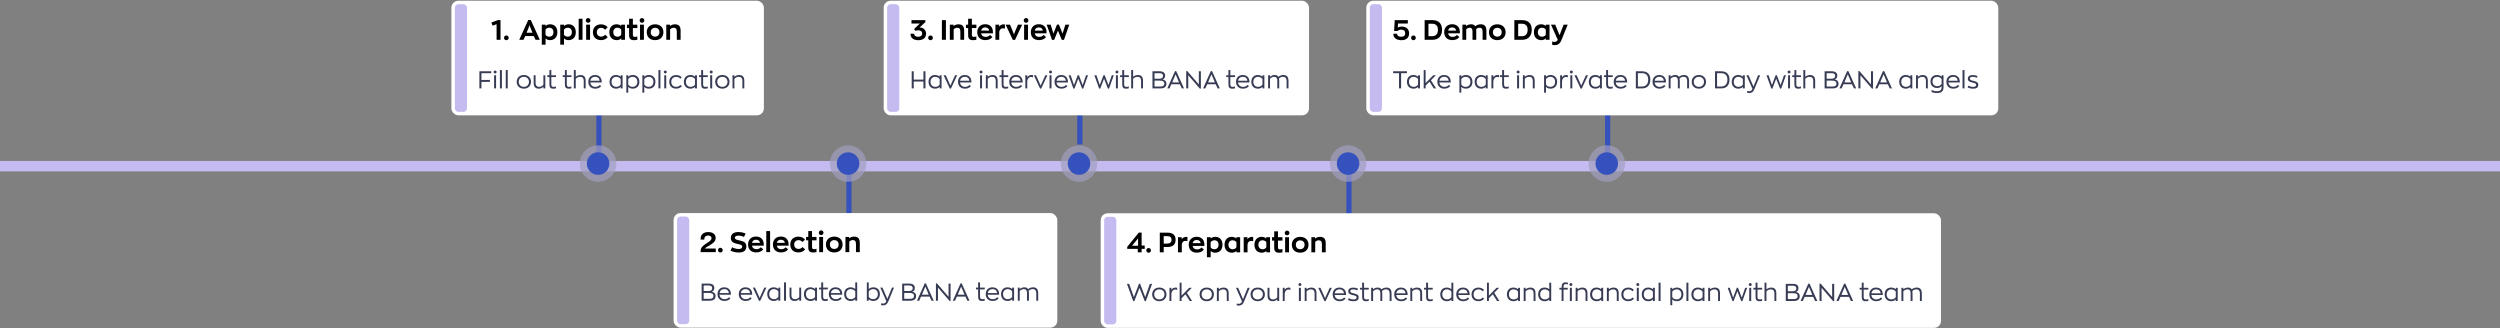 <svg width="1440" height="189" viewBox="0 0 1440 189" fill="none" xmlns="http://www.w3.org/2000/svg">
<rect x="0" y="0" width="1440" height="189" fill="#808080" stroke="none"/>
<path d="M0 95.718H1440" stroke="#C5BBF0" stroke-width="6"/>
<path d="M345 94.718V57.218" stroke="#3551BD" stroke-width="3"/>
<rect x="260" y="0.429" width="180" height="66" rx="4" fill="white"/>
<rect x="262" y="2.429" width="7" height="62" rx="2" fill="#C5BBF0"/>
<path d="M286.037 22.929H288.293V11.569H286.837L283.045 12.977L283.701 14.769L286.037 13.953V22.929ZM291.667 23.153C292.403 23.153 293.011 22.545 293.011 21.793C293.011 21.041 292.403 20.433 291.667 20.433C290.915 20.433 290.307 21.041 290.307 21.793C290.307 22.545 290.915 23.153 291.667 23.153ZM308.472 22.929H310.936L305.736 11.537H304.264L299.08 22.929H301.544L302.52 20.769H307.48L308.472 22.929ZM305 14.529L305.88 16.849L306.728 18.865H303.288L304.136 16.849L305 14.529ZM312.072 25.745H314.248V22.081C314.936 22.913 315.992 23.121 316.84 23.121C319.4 23.121 321.048 21.345 321.048 18.545C321.048 15.745 319.384 13.985 316.936 13.985C316.04 13.985 314.968 14.241 314.248 14.945V14.193H312.072V25.745ZM316.36 21.137C315.528 21.137 314.68 20.801 314.216 19.985V17.089C314.664 16.369 315.56 15.969 316.408 15.969C317.8 15.969 318.776 16.897 318.776 18.545C318.776 20.161 317.832 21.137 316.36 21.137ZM322.697 25.745H324.873V22.081C325.561 22.913 326.617 23.121 327.465 23.121C330.025 23.121 331.673 21.345 331.673 18.545C331.673 15.745 330.009 13.985 327.561 13.985C326.665 13.985 325.593 14.241 324.873 14.945V14.193H322.697V25.745ZM326.985 21.137C326.153 21.137 325.305 20.801 324.841 19.985V17.089C325.289 16.369 326.185 15.969 327.033 15.969C328.425 15.969 329.401 16.897 329.401 18.545C329.401 20.161 328.457 21.137 326.985 21.137ZM333.322 22.929H335.53V10.801H333.322V22.929ZM338.77 13.121C339.506 13.121 340.114 12.513 340.114 11.761C340.114 11.009 339.506 10.401 338.77 10.401C338.018 10.401 337.41 11.009 337.41 11.761C337.41 12.513 338.018 13.121 338.77 13.121ZM337.634 22.929H339.874V14.193H337.634V22.929ZM346.218 23.105C347.93 23.105 349.274 22.417 350.058 21.361L348.554 19.985C348.122 20.577 347.322 21.089 346.298 21.089C344.762 21.089 343.77 20.097 343.77 18.529C343.77 17.025 344.778 16.033 346.314 16.033C347.226 16.033 348.042 16.497 348.474 17.137L350.01 15.761C349.242 14.705 347.882 14.017 346.202 14.017C343.289 14.017 341.514 15.889 341.514 18.545C341.514 21.313 343.242 23.105 346.218 23.105ZM355.206 23.121C356.054 23.121 357.142 22.913 357.83 22.081V22.929H359.974V14.193H357.798V14.945C357.078 14.241 356.006 13.985 355.11 13.985C352.662 13.985 350.982 15.745 350.982 18.545C350.982 21.345 352.646 23.121 355.206 23.121ZM355.686 21.137C354.214 21.137 353.254 20.161 353.254 18.545C353.254 16.897 354.246 15.969 355.638 15.969C356.486 15.969 357.382 16.369 357.83 17.089V19.985C357.382 20.801 356.518 21.137 355.686 21.137ZM365.097 23.137C366.009 23.137 366.617 23.041 367.097 22.897V20.961C366.585 21.185 366.025 21.249 365.689 21.249C364.777 21.249 364.537 20.817 364.537 19.857V16.161H367.113V14.193H364.537V10.801H362.361V14.193H361.113V16.161H362.361V20.225C362.361 22.225 363.177 23.137 365.097 23.137ZM369.786 13.121C370.522 13.121 371.13 12.513 371.13 11.761C371.13 11.009 370.522 10.401 369.786 10.401C369.034 10.401 368.426 11.009 368.426 11.761C368.426 12.513 369.034 13.121 369.786 13.121ZM368.65 22.929H370.89V14.193H368.65V22.929ZM377.345 23.121C380.209 23.121 382.129 21.345 382.129 18.545C382.129 15.793 380.209 14.001 377.345 14.001C374.465 14.001 372.529 15.793 372.529 18.545C372.529 21.345 374.465 23.121 377.345 23.121ZM377.345 21.105C375.841 21.105 374.817 20.097 374.817 18.545C374.817 17.025 375.841 16.017 377.345 16.017C378.833 16.017 379.857 17.025 379.857 18.545C379.857 20.097 378.833 21.105 377.345 21.105ZM383.775 22.929H385.983V16.897C386.447 16.417 387.135 15.985 387.999 15.985C389.119 15.985 389.839 16.497 389.839 18.257V22.929H392.031V17.713C392.031 14.977 390.879 14.001 388.703 14.001C387.615 14.001 386.607 14.417 385.903 14.993V14.193H383.775V22.929Z" fill="black"/>
<path d="M276.134 50.929H277.31V47.149H282.21V46.057H277.31V42.151H282.98V41.059H276.134V50.929ZM285.198 42.319C285.66 42.319 286.038 41.941 286.038 41.465C286.038 40.989 285.66 40.625 285.198 40.625C284.722 40.625 284.33 40.989 284.33 41.465C284.33 41.941 284.722 42.319 285.198 42.319ZM284.596 50.929H285.744V43.355H284.596V50.929ZM287.946 50.929H289.094V40.373H287.946V50.929ZM291.309 50.929H292.457V40.373H291.309V50.929ZM301.744 51.069C304.18 51.069 305.86 49.487 305.86 47.121C305.86 44.783 304.18 43.201 301.744 43.201C299.308 43.201 297.614 44.783 297.614 47.121C297.614 49.487 299.308 51.069 301.744 51.069ZM301.744 50.019C300.022 50.019 298.79 48.857 298.79 47.121C298.79 45.413 300.022 44.251 301.744 44.251C303.452 44.251 304.684 45.413 304.684 47.121C304.684 48.857 303.452 50.019 301.744 50.019ZM310.378 51.069C311.428 51.069 312.282 50.691 312.996 49.977V50.929H314.102V43.355H312.996V48.829C312.436 49.473 311.708 50.033 310.602 50.033C309.566 50.033 308.502 49.641 308.502 47.695V43.355H307.396V47.793C307.396 50.369 308.726 51.069 310.378 51.069ZM318.657 51.083C319.203 51.083 319.805 51.013 320.239 50.873V49.809C319.749 49.991 319.203 50.047 318.853 50.047C317.789 50.047 317.565 49.529 317.565 48.409V44.391H320.253V43.355H317.565V40.373H316.459V43.355H315.213V44.391H316.459V48.521C316.459 50.187 316.935 51.083 318.657 51.083ZM327.571 51.083C328.117 51.083 328.719 51.013 329.153 50.873V49.809C328.663 49.991 328.117 50.047 327.767 50.047C326.703 50.047 326.479 49.529 326.479 48.409V44.391H329.167V43.355H326.479V40.373H325.373V43.355H324.127V44.391H325.373V48.521C325.373 50.187 325.849 51.083 327.571 51.083ZM330.533 50.929H331.639V45.371C332.199 44.811 333.025 44.251 334.103 44.251C335.167 44.251 336.231 44.643 336.231 46.589V50.929H337.337V46.491C337.337 43.915 336.021 43.215 334.313 43.215C333.305 43.215 332.381 43.593 331.639 44.223V40.373H330.533V50.929ZM346.59 47.177C346.59 44.839 345.274 43.201 342.698 43.201C340.444 43.201 338.862 44.741 338.862 47.121C338.862 49.529 340.444 51.069 342.852 51.069C344.476 51.069 345.596 50.495 346.296 49.557L345.498 48.899C344.91 49.613 344.028 50.033 342.908 50.033C341.34 50.033 340.192 49.067 340.024 47.485H346.59V47.177ZM342.712 44.237C344.392 44.237 345.26 45.175 345.4 46.519H340.052C340.276 45.091 341.34 44.237 342.712 44.237ZM354.893 51.069C355.747 51.069 356.797 50.845 357.511 50.033V50.929H358.617V43.355H357.511V44.195C356.783 43.453 355.677 43.201 354.823 43.201C352.611 43.201 351.099 44.685 351.099 47.107C351.099 49.557 352.597 51.069 354.893 51.069ZM354.991 50.019C353.367 50.019 352.261 48.927 352.261 47.107C352.261 45.329 353.381 44.251 354.949 44.251C355.873 44.251 356.923 44.699 357.511 45.525V48.717C356.951 49.641 355.901 50.019 354.991 50.019ZM360.762 53.379H361.868V50.033C362.582 50.845 363.632 51.069 364.486 51.069C366.782 51.069 368.28 49.557 368.28 47.107C368.28 44.685 366.768 43.201 364.556 43.201C363.702 43.201 362.596 43.453 361.868 44.195V43.355H360.762V53.379ZM364.388 50.019C363.478 50.019 362.428 49.641 361.868 48.717V45.525C362.456 44.699 363.506 44.251 364.43 44.251C365.998 44.251 367.118 45.329 367.118 47.107C367.118 48.927 366.012 50.019 364.388 50.019ZM370.004 53.379H371.11V50.033C371.824 50.845 372.874 51.069 373.728 51.069C376.024 51.069 377.522 49.557 377.522 47.107C377.522 44.685 376.01 43.201 373.798 43.201C372.944 43.201 371.838 43.453 371.11 44.195V43.355H370.004V53.379ZM373.63 50.019C372.72 50.019 371.67 49.641 371.11 48.717V45.525C371.698 44.699 372.748 44.251 373.672 44.251C375.24 44.251 376.36 45.329 376.36 47.107C376.36 48.927 375.254 50.019 373.63 50.019ZM379.26 50.929H380.408V40.373H379.26V50.929ZM383.212 42.319C383.674 42.319 384.052 41.941 384.052 41.465C384.052 40.989 383.674 40.625 383.212 40.625C382.736 40.625 382.344 40.989 382.344 41.465C382.344 41.941 382.736 42.319 383.212 42.319ZM382.61 50.929H383.758V43.355H382.61V50.929ZM389.488 51.055C390.86 51.055 392.05 50.523 392.736 49.655L391.938 48.899C391.448 49.529 390.566 50.005 389.488 50.005C387.766 50.005 386.66 48.885 386.66 47.121C386.66 45.385 387.78 44.265 389.558 44.265C390.51 44.265 391.406 44.727 391.896 45.357L392.68 44.587C392.008 43.747 390.832 43.215 389.558 43.215C387.094 43.215 385.484 44.755 385.484 47.121C385.484 49.515 386.982 51.055 389.488 51.055ZM397.713 51.069C398.567 51.069 399.617 50.845 400.331 50.033V50.929H401.437V43.355H400.331V44.195C399.603 43.453 398.497 43.201 397.643 43.201C395.431 43.201 393.919 44.685 393.919 47.107C393.919 49.557 395.417 51.069 397.713 51.069ZM397.811 50.019C396.187 50.019 395.081 48.927 395.081 47.107C395.081 45.329 396.201 44.251 397.769 44.251C398.693 44.251 399.743 44.699 400.331 45.525V48.717C399.771 49.641 398.721 50.019 397.811 50.019ZM406.088 51.083C406.634 51.083 407.236 51.013 407.67 50.873V49.809C407.18 49.991 406.634 50.047 406.284 50.047C405.22 50.047 404.996 49.529 404.996 48.409V44.391H407.684V43.355H404.996V40.373H403.89V43.355H402.644V44.391H403.89V48.521C403.89 50.187 404.366 51.083 406.088 51.083ZM409.68 42.319C410.142 42.319 410.52 41.941 410.52 41.465C410.52 40.989 410.142 40.625 409.68 40.625C409.204 40.625 408.812 40.989 408.812 41.465C408.812 41.941 409.204 42.319 409.68 42.319ZM409.078 50.929H410.226V43.355H409.078V50.929ZM416.082 51.069C418.518 51.069 420.198 49.487 420.198 47.121C420.198 44.783 418.518 43.201 416.082 43.201C413.646 43.201 411.952 44.783 411.952 47.121C411.952 49.487 413.646 51.069 416.082 51.069ZM416.082 50.019C414.36 50.019 413.128 48.857 413.128 47.121C413.128 45.413 414.36 44.251 416.082 44.251C417.79 44.251 419.022 45.413 419.022 47.121C419.022 48.857 417.79 50.019 416.082 50.019ZM421.916 50.929H423.022V45.371C423.582 44.811 424.408 44.251 425.486 44.251C426.55 44.251 427.614 44.643 427.614 46.589V50.929H428.72V46.491C428.72 43.915 427.404 43.215 425.696 43.215C424.688 43.215 423.764 43.593 423.022 44.223V43.355H421.916V50.929Z" fill="#373B53"/>
<circle cx="344.5" cy="94.218" r="10.5" fill="#A29FBF" fill-opacity="0.7"/>
<circle cx="344.5" cy="94.218" r="6.5" fill="#3551BD"/>
<path d="M926 95.218V57.718" stroke="#3551BD" stroke-width="3"/>
<circle cx="925.5" cy="94.218" r="10.5" fill="#A29FBF" fill-opacity="0.7"/>
<circle cx="925.5" cy="94.218" r="6.5" fill="#3551BD"/>
<path d="M777 133.218V95.718" stroke="#3551BD" stroke-width="3"/>
<circle cx="776.5" cy="94.218" r="10.5" fill="#A29FBF" fill-opacity="0.7"/>
<circle cx="776.5" cy="94.218" r="6.5" fill="#3551BD"/>
<path d="M489 128.218V90.718" stroke="#3551BD" stroke-width="3"/>
<circle cx="488.5" cy="94.218" r="10.5" fill="#A29FBF" fill-opacity="0.7"/>
<circle cx="488.5" cy="94.218" r="6.5" fill="#3551BD"/>
<rect x="388" y="122.718" width="221" height="66" rx="4" fill="white"/>
<rect x="390" y="124.718" width="7" height="62" rx="2" fill="#C5BBF0"/>
<path d="M405.992 143.154C406.44 142.594 407.272 142.162 408.6 141.378C410.856 140.034 412.216 139.106 412.216 136.946C412.216 134.77 410.328 133.666 407.944 133.666C405.192 133.666 403.544 135.138 403.544 137.554V138.002H405.672V137.682C405.672 136.45 406.52 135.666 407.912 135.666C408.984 135.666 409.832 136.178 409.832 137.138C409.832 138.322 408.808 138.994 406.968 140.146C404.664 141.618 403.64 142.626 403.56 144.514V145.218H412.28V143.154H405.992ZM414.938 145.442C415.674 145.442 416.282 144.834 416.282 144.082C416.282 143.33 415.674 142.722 414.938 142.722C414.186 142.722 413.578 143.33 413.578 144.082C413.578 144.834 414.186 145.442 414.938 145.442ZM425.641 145.442C428.441 145.442 429.897 144.226 429.897 141.89C429.897 139.666 428.281 138.978 426.057 138.514C424.313 138.13 423.289 137.858 423.289 136.962C423.289 136.258 423.945 135.714 425.225 135.714C426.457 135.714 427.609 136.034 428.537 136.45L429.481 134.546C428.361 134.002 426.937 133.666 425.209 133.666C422.377 133.666 420.953 135.042 420.953 137.106C420.953 139.346 422.649 140.082 425.129 140.578C426.713 140.882 427.529 141.186 427.529 142.066C427.529 142.962 426.793 143.426 425.529 143.426C424.185 143.426 422.921 143.042 421.657 142.434L420.793 144.386C422.361 145.106 423.641 145.442 425.641 145.442ZM439.929 140.85C439.929 138.162 438.441 136.242 435.433 136.242C432.761 136.242 430.889 138.05 430.889 140.818C430.889 143.602 432.617 145.394 435.545 145.394C437.545 145.394 438.825 144.706 439.625 143.602L438.233 142.418C437.641 143.154 436.729 143.538 435.705 143.538C434.265 143.538 433.369 142.802 433.129 141.506H439.913C439.929 141.33 439.929 140.994 439.929 140.85ZM435.433 138.082C436.953 138.082 437.641 138.946 437.769 139.906H433.145C433.417 138.642 434.312 138.082 435.433 138.082ZM441.368 145.218H443.577V133.09H441.368V145.218ZM454.241 140.85C454.241 138.162 452.753 136.242 449.745 136.242C447.073 136.242 445.201 138.05 445.201 140.818C445.201 143.602 446.929 145.394 449.857 145.394C451.857 145.394 453.137 144.706 453.937 143.602L452.545 142.418C451.953 143.154 451.041 143.538 450.017 143.538C448.577 143.538 447.681 142.802 447.441 141.506H454.225C454.241 141.33 454.241 140.994 454.241 140.85ZM449.745 138.082C451.265 138.082 451.953 138.946 452.081 139.906H447.457C447.729 138.642 448.625 138.082 449.745 138.082ZM459.905 145.394C461.617 145.394 462.961 144.706 463.745 143.65L462.241 142.274C461.809 142.866 461.009 143.378 459.985 143.378C458.449 143.378 457.457 142.386 457.457 140.818C457.457 139.314 458.465 138.322 460.001 138.322C460.913 138.322 461.729 138.786 462.161 139.426L463.697 138.05C462.929 136.994 461.569 136.306 459.889 136.306C456.977 136.306 455.201 138.178 455.201 140.834C455.201 143.602 456.929 145.394 459.905 145.394ZM468.3 145.426C469.212 145.426 469.82 145.33 470.3 145.186V143.25C469.788 143.474 469.228 143.538 468.892 143.538C467.98 143.538 467.74 143.106 467.74 142.146V138.45H470.316V136.482H467.74V133.09H465.564V136.482H464.316V138.45H465.564V142.514C465.564 144.514 466.38 145.426 468.3 145.426ZM472.989 135.41C473.725 135.41 474.333 134.802 474.333 134.05C474.333 133.298 473.725 132.69 472.989 132.69C472.237 132.69 471.629 133.298 471.629 134.05C471.629 134.802 472.237 135.41 472.989 135.41ZM471.853 145.218H474.093V136.482H471.853V145.218ZM480.548 145.41C483.412 145.41 485.332 143.634 485.332 140.834C485.332 138.082 483.412 136.29 480.548 136.29C477.668 136.29 475.732 138.082 475.732 140.834C475.732 143.634 477.668 145.41 480.548 145.41ZM480.548 143.394C479.044 143.394 478.02 142.386 478.02 140.834C478.02 139.314 479.044 138.306 480.548 138.306C482.036 138.306 483.06 139.314 483.06 140.834C483.06 142.386 482.036 143.394 480.548 143.394ZM486.978 145.218H489.186V139.186C489.65 138.706 490.338 138.274 491.202 138.274C492.322 138.274 493.042 138.786 493.042 140.546V145.218H495.234V140.002C495.234 137.266 494.082 136.29 491.906 136.29C490.818 136.29 489.81 136.706 489.106 137.282V136.482H486.978V145.218Z" fill="black"/>
<path d="M409.958 168.052C410.882 167.772 411.428 167.03 411.428 165.868C411.428 164.272 410.35 163.348 408.25 163.348H404.134V173.218H408.726C411.134 173.218 412.17 172.238 412.17 170.39C412.17 169.144 411.372 168.346 409.958 168.052ZM405.31 164.44H408.264C409.454 164.44 410.21 164.916 410.21 165.924C410.21 167.086 409.566 167.632 408.068 167.632H405.31V164.44ZM408.726 172.126H405.31V168.724H408.362C410.196 168.724 410.952 169.354 410.952 170.39C410.952 171.524 410.336 172.126 408.726 172.126ZM421.01 169.466C421.01 167.128 419.694 165.49 417.118 165.49C414.864 165.49 413.282 167.03 413.282 169.41C413.282 171.818 414.864 173.358 417.272 173.358C418.896 173.358 420.016 172.784 420.716 171.846L419.918 171.188C419.33 171.902 418.448 172.322 417.328 172.322C415.76 172.322 414.612 171.356 414.444 169.774H421.01V169.466ZM417.132 166.526C418.812 166.526 419.68 167.464 419.82 168.808H414.472C414.696 167.38 415.76 166.526 417.132 166.526ZM433.247 169.466C433.247 167.128 431.931 165.49 429.355 165.49C427.101 165.49 425.519 167.03 425.519 169.41C425.519 171.818 427.101 173.358 429.509 173.358C431.133 173.358 432.253 172.784 432.953 171.846L432.155 171.188C431.567 171.902 430.685 172.322 429.565 172.322C427.997 172.322 426.849 171.356 426.681 169.774H433.247V169.466ZM429.369 166.526C431.049 166.526 431.917 167.464 432.057 168.808H426.709C426.933 167.38 427.997 166.526 429.369 166.526ZM440.236 165.644L437.534 171.594L436.596 169.424L434.888 165.644H433.628L437.212 173.316H437.856L441.454 165.644H440.236ZM445.719 173.358C446.573 173.358 447.623 173.134 448.337 172.322V173.218H449.443V165.644H448.337V166.484C447.609 165.742 446.503 165.49 445.649 165.49C443.437 165.49 441.925 166.974 441.925 169.396C441.925 171.846 443.423 173.358 445.719 173.358ZM445.817 172.308C444.193 172.308 443.087 171.216 443.087 169.396C443.087 167.618 444.207 166.54 445.775 166.54C446.699 166.54 447.749 166.988 448.337 167.814V171.006C447.777 171.93 446.727 172.308 445.817 172.308ZM451.602 173.218H452.75V162.662H451.602V173.218ZM457.751 173.358C458.801 173.358 459.655 172.98 460.369 172.266V173.218H461.475V165.644H460.369V171.118C459.809 171.762 459.081 172.322 457.975 172.322C456.939 172.322 455.875 171.93 455.875 169.984V165.644H454.769V170.082C454.769 172.658 456.099 173.358 457.751 173.358ZM466.856 173.358C467.71 173.358 468.76 173.134 469.474 172.322V173.218H470.58V165.644H469.474V166.484C468.746 165.742 467.64 165.49 466.786 165.49C464.574 165.49 463.062 166.974 463.062 169.396C463.062 171.846 464.56 173.358 466.856 173.358ZM466.954 172.308C465.33 172.308 464.224 171.216 464.224 169.396C464.224 167.618 465.344 166.54 466.912 166.54C467.836 166.54 468.886 166.988 469.474 167.814V171.006C468.914 171.93 467.864 172.308 466.954 172.308ZM475.231 173.372C475.777 173.372 476.379 173.302 476.813 173.162V172.098C476.323 172.28 475.777 172.336 475.427 172.336C474.363 172.336 474.139 171.818 474.139 170.698V166.68H476.827V165.644H474.139V162.662H473.033V165.644H471.787V166.68H473.033V170.81C473.033 172.476 473.509 173.372 475.231 173.372ZM485.131 169.466C485.131 167.128 483.815 165.49 481.239 165.49C478.985 165.49 477.403 167.03 477.403 169.41C477.403 171.818 478.985 173.358 481.393 173.358C483.017 173.358 484.137 172.784 484.837 171.846L484.039 171.188C483.451 171.902 482.569 172.322 481.449 172.322C479.881 172.322 478.733 171.356 478.565 169.774H485.131V169.466ZM481.253 166.526C482.933 166.526 483.801 167.464 483.941 168.808H478.593C478.817 167.38 479.881 166.526 481.253 166.526ZM490.016 173.358C490.87 173.358 491.92 173.134 492.634 172.322V173.218H493.74V162.662H492.634V166.484C491.906 165.742 490.8 165.49 489.946 165.49C487.734 165.49 486.222 166.974 486.222 169.396C486.222 171.846 487.72 173.358 490.016 173.358ZM490.114 172.308C488.49 172.308 487.384 171.216 487.384 169.396C487.384 167.618 488.504 166.54 490.072 166.54C490.996 166.54 492.046 166.988 492.634 167.814V171.006C492.074 171.93 491.024 172.308 490.114 172.308ZM503.013 173.358C505.309 173.358 506.807 171.846 506.807 169.396C506.807 166.974 505.295 165.49 503.083 165.49C502.229 165.49 501.123 165.742 500.395 166.484V162.662H499.289V173.218H500.395V172.322C501.109 173.134 502.159 173.358 503.013 173.358ZM502.915 172.308C502.005 172.308 500.955 171.93 500.395 171.006V167.814C500.983 166.988 502.033 166.54 502.957 166.54C504.525 166.54 505.645 167.618 505.645 169.396C505.645 171.216 504.539 172.308 502.915 172.308ZM513.76 165.644L511.114 172.182L508.314 165.644H507.054L510.526 173.498C510.064 174.464 509.532 174.856 508.622 174.856C508.062 174.856 507.726 174.744 507.46 174.688V175.738C507.698 175.808 508.244 175.892 508.58 175.892C509.56 175.892 510.792 175.724 511.716 173.498L514.964 165.644H513.76ZM525.472 168.052C526.396 167.772 526.942 167.03 526.942 165.868C526.942 164.272 525.864 163.348 523.764 163.348H519.648V173.218H524.24C526.648 173.218 527.684 172.238 527.684 170.39C527.684 169.144 526.886 168.346 525.472 168.052ZM520.824 164.44H523.778C524.968 164.44 525.724 164.916 525.724 165.924C525.724 167.086 525.08 167.632 523.582 167.632H520.824V164.44ZM524.24 172.126H520.824V168.724H523.876C525.71 168.724 526.466 169.354 526.466 170.39C526.466 171.524 525.85 172.126 524.24 172.126ZM536.527 173.218H537.815L533.335 163.25H532.635L528.169 173.218H529.457L530.521 170.838H535.449L536.527 173.218ZM532.985 165.098L533.895 167.226L534.945 169.746H531.039L532.075 167.226L532.985 165.098ZM546.355 163.348V170.936L539.691 163.222H539.089V173.218H540.265V165.63L546.929 173.33H547.531V163.348H546.355ZM557.158 173.218H558.446L553.966 163.25H553.266L548.8 173.218H550.088L551.152 170.838H556.08L557.158 173.218ZM553.616 165.098L554.526 167.226L555.576 169.746H551.67L552.706 167.226L553.616 165.098ZM565.602 173.372C566.148 173.372 566.75 173.302 567.184 173.162V172.098C566.694 172.28 566.148 172.336 565.798 172.336C564.734 172.336 564.51 171.818 564.51 170.698V166.68H567.198V165.644H564.51V162.662H563.404V165.644H562.158V166.68H563.404V170.81C563.404 172.476 563.88 173.372 565.602 173.372ZM575.503 169.466C575.503 167.128 574.187 165.49 571.611 165.49C569.357 165.49 567.775 167.03 567.775 169.41C567.775 171.818 569.357 173.358 571.765 173.358C573.389 173.358 574.509 172.784 575.209 171.846L574.411 171.188C573.823 171.902 572.941 172.322 571.821 172.322C570.253 172.322 569.105 171.356 568.937 169.774H575.503V169.466ZM571.625 166.526C573.305 166.526 574.173 167.464 574.313 168.808H568.965C569.189 167.38 570.253 166.526 571.625 166.526ZM580.387 173.358C581.241 173.358 582.291 173.134 583.005 172.322V173.218H584.111V165.644H583.005V166.484C582.277 165.742 581.171 165.49 580.317 165.49C578.105 165.49 576.593 166.974 576.593 169.396C576.593 171.846 578.091 173.358 580.387 173.358ZM580.485 172.308C578.861 172.308 577.755 171.216 577.755 169.396C577.755 167.618 578.875 166.54 580.443 166.54C581.367 166.54 582.417 166.988 583.005 167.814V171.006C582.445 171.93 581.395 172.308 580.485 172.308ZM595.076 165.49C593.844 165.49 592.892 165.924 592.192 166.554C591.744 165.77 590.988 165.49 589.994 165.49C589.084 165.49 588.132 165.826 587.362 166.512V165.644H586.256V173.218H587.362V167.632C587.978 167.002 588.86 166.526 589.714 166.526C590.736 166.526 591.548 167.016 591.548 168.836V173.218H592.654V168.864C592.654 168.346 592.612 167.884 592.528 167.506C593.116 166.932 593.872 166.526 594.81 166.526C595.818 166.526 596.896 166.918 596.896 169.046V173.218H598.002V168.878C598.002 166.19 596.602 165.49 595.076 165.49Z" fill="#373B53"/>
<path d="M622 83.218V45.718" stroke="#3551BD" stroke-width="3"/>
<circle cx="621.5" cy="94.218" r="10.5" fill="#A29FBF" fill-opacity="0.7"/>
<circle cx="621.5" cy="94.218" r="6.5" fill="#3551BD"/>
<rect x="509" y="0.429" width="245" height="66" rx="4" fill="white"/>
<rect x="511" y="2.429" width="7" height="62" rx="2" fill="#C5BBF0"/>
<path d="M529.664 15.825L533.008 12.737V11.585H525.008V13.569H529.808L526.496 16.737L527.296 17.777C527.808 17.553 528.336 17.441 528.848 17.441C530.256 17.441 531.168 18.081 531.168 19.297C531.168 20.465 530.336 21.185 528.864 21.185C527.456 21.185 526.56 20.545 526.56 19.521V19.425H524.448V19.617C524.448 21.793 526.16 23.153 528.944 23.153C531.632 23.153 533.424 21.873 533.424 19.393C533.424 17.521 532.144 15.841 529.664 15.825ZM535.985 23.153C536.721 23.153 537.329 22.545 537.329 21.793C537.329 21.041 536.721 20.433 535.985 20.433C535.233 20.433 534.625 21.041 534.625 21.793C534.625 22.545 535.233 23.153 535.985 23.153ZM542.528 22.929H544.848V11.585H542.528V22.929ZM547.103 22.929H549.311V16.897C549.775 16.417 550.463 15.985 551.327 15.985C552.447 15.985 553.167 16.497 553.167 18.257V22.929H555.359V17.713C555.359 14.977 554.207 14.001 552.031 14.001C550.943 14.001 549.935 14.417 549.231 14.993V14.193H547.103V22.929ZM560.378 23.137C561.29 23.137 561.898 23.041 562.378 22.897V20.961C561.866 21.185 561.306 21.249 560.97 21.249C560.058 21.249 559.818 20.817 559.818 19.857V16.161H562.394V14.193H559.818V10.801H557.642V14.193H556.394V16.161H557.642V20.225C557.642 22.225 558.458 23.137 560.378 23.137ZM571.929 18.561C571.929 15.873 570.441 13.953 567.433 13.953C564.761 13.953 562.889 15.761 562.889 18.529C562.889 21.313 564.617 23.105 567.545 23.105C569.545 23.105 570.825 22.417 571.625 21.313L570.233 20.129C569.641 20.865 568.729 21.249 567.705 21.249C566.265 21.249 565.369 20.513 565.129 19.217H571.913C571.929 19.041 571.929 18.705 571.929 18.561ZM567.433 15.793C568.953 15.793 569.641 16.657 569.769 17.617H565.145C565.417 16.353 566.312 15.793 567.433 15.793ZM573.368 22.929H575.577V18.801C575.577 17.121 576.536 16.305 577.769 16.305C578.105 16.305 578.457 16.369 578.825 16.465V14.081C578.665 14.017 578.441 14.001 578.217 14.001C577.033 14.001 576.105 14.529 575.497 15.329V14.193H573.368V22.929ZM586.34 14.193L584.804 17.825L584.036 19.809L583.268 17.793L581.764 14.193H579.252L583.38 22.977H584.66L588.772 14.193H586.34ZM591.02 13.121C591.756 13.121 592.364 12.513 592.364 11.761C592.364 11.009 591.756 10.401 591.02 10.401C590.268 10.401 589.66 11.009 589.66 11.761C589.66 12.513 590.268 13.121 591.02 13.121ZM589.884 22.929H592.124V14.193H589.884V22.929ZM602.804 18.561C602.804 15.873 601.316 13.953 598.308 13.953C595.636 13.953 593.764 15.761 593.764 18.529C593.764 21.313 595.492 23.105 598.42 23.105C600.42 23.105 601.7 22.417 602.5 21.313L601.108 20.129C600.516 20.865 599.604 21.249 598.58 21.249C597.14 21.249 596.244 20.513 596.004 19.217H602.788C602.804 19.041 602.804 18.705 602.804 18.561ZM598.308 15.793C599.828 15.793 600.516 16.657 600.644 17.617H596.02C596.292 16.353 597.188 15.793 598.308 15.793ZM613.644 14.193L612.044 19.361L609.948 14.161H608.828L606.764 19.329L605.196 14.193H602.892L605.948 22.977H607.18L609.372 17.697L611.612 22.977H612.844L615.9 14.193H613.644Z" fill="black"/>
<path d="M525.134 50.929H526.31V46.953H531.896V50.929H533.072V41.059H531.896V45.861H526.31V41.059H525.134V50.929ZM538.623 51.069C539.477 51.069 540.527 50.845 541.241 50.033V50.929H542.347V43.355H541.241V44.195C540.513 43.453 539.407 43.201 538.553 43.201C536.341 43.201 534.829 44.685 534.829 47.107C534.829 49.557 536.327 51.069 538.623 51.069ZM538.721 50.019C537.097 50.019 535.991 48.927 535.991 47.107C535.991 45.329 537.111 44.251 538.679 44.251C539.603 44.251 540.653 44.699 541.241 45.525V48.717C540.681 49.641 539.631 50.019 538.721 50.019ZM550.12 43.355L547.418 49.305L546.48 47.135L544.772 43.355H543.512L547.096 51.027H547.74L551.338 43.355H550.12ZM559.538 47.177C559.538 44.839 558.222 43.201 555.646 43.201C553.392 43.201 551.81 44.741 551.81 47.121C551.81 49.529 553.392 51.069 555.8 51.069C557.424 51.069 558.544 50.495 559.244 49.557L558.446 48.899C557.858 49.613 556.976 50.033 555.856 50.033C554.288 50.033 553.14 49.067 552.972 47.485H559.538V47.177ZM555.66 44.237C557.34 44.237 558.208 45.175 558.348 46.519H553C553.224 45.091 554.288 44.237 555.66 44.237ZM565.11 42.319C565.572 42.319 565.95 41.941 565.95 41.465C565.95 40.989 565.572 40.625 565.11 40.625C564.634 40.625 564.242 40.989 564.242 41.465C564.242 41.941 564.634 42.319 565.11 42.319ZM564.508 50.929H565.656V43.355H564.508V50.929ZM567.844 50.929H568.95V45.371C569.51 44.811 570.336 44.251 571.414 44.251C572.478 44.251 573.542 44.643 573.542 46.589V50.929H574.648V46.491C574.648 43.915 573.332 43.215 571.624 43.215C570.616 43.215 569.692 43.593 568.95 44.223V43.355H567.844V50.929ZM579.141 51.083C579.687 51.083 580.289 51.013 580.723 50.873V49.809C580.233 49.991 579.687 50.047 579.337 50.047C578.273 50.047 578.049 49.529 578.049 48.409V44.391H580.737V43.355H578.049V40.373H576.943V43.355H575.697V44.391H576.943V48.521C576.943 50.187 577.419 51.083 579.141 51.083ZM589.042 47.177C589.042 44.839 587.726 43.201 585.15 43.201C582.896 43.201 581.314 44.741 581.314 47.121C581.314 49.529 582.896 51.069 585.304 51.069C586.928 51.069 588.048 50.495 588.748 49.557L587.95 48.899C587.362 49.613 586.48 50.033 585.36 50.033C583.792 50.033 582.644 49.067 582.476 47.485H589.042V47.177ZM585.164 44.237C586.844 44.237 587.712 45.175 587.852 46.519H582.504C582.728 45.091 583.792 44.237 585.164 44.237ZM590.594 50.929H591.7V47.163C591.7 45.385 592.694 44.335 593.926 44.335C594.276 44.335 594.64 44.405 595.032 44.559V43.341C594.808 43.243 594.472 43.201 594.15 43.201C592.988 43.201 592.148 43.761 591.7 44.503V43.355H590.594V50.929ZM602.101 43.355L599.399 49.305L598.461 47.135L596.753 43.355H595.493L599.077 51.027H599.721L603.319 43.355H602.101ZM605.128 42.319C605.59 42.319 605.968 41.941 605.968 41.465C605.968 40.989 605.59 40.625 605.128 40.625C604.652 40.625 604.26 40.989 604.26 41.465C604.26 41.941 604.652 42.319 605.128 42.319ZM604.526 50.929H605.674V43.355H604.526V50.929ZM615.128 47.177C615.128 44.839 613.812 43.201 611.236 43.201C608.982 43.201 607.4 44.741 607.4 47.121C607.4 49.529 608.982 51.069 611.39 51.069C613.014 51.069 614.134 50.495 614.834 49.557L614.036 48.899C613.448 49.613 612.566 50.033 611.446 50.033C609.878 50.033 608.73 49.067 608.562 47.485H615.128V47.177ZM611.25 44.237C612.93 44.237 613.798 45.175 613.938 46.519H608.59C608.814 45.091 609.878 44.237 611.25 44.237ZM625.546 43.355L623.628 49.011L621.444 43.299H620.772L618.616 48.983L616.712 43.355H615.508L618.266 51.027H618.896L621.08 45.329L623.306 51.027H623.964L626.708 43.355H625.546ZM640.394 43.355L638.476 49.011L636.292 43.299H635.62L633.464 48.983L631.56 43.355H630.356L633.114 51.027H633.744L635.928 45.329L638.154 51.027H638.812L641.556 43.355H640.394ZM643.368 42.319C643.83 42.319 644.208 41.941 644.208 41.465C644.208 40.989 643.83 40.625 643.368 40.625C642.892 40.625 642.5 40.989 642.5 41.465C642.5 41.941 642.892 42.319 643.368 42.319ZM642.766 50.929H643.914V43.355H642.766V50.929ZM648.608 51.083C649.154 51.083 649.756 51.013 650.19 50.873V49.809C649.7 49.991 649.154 50.047 648.804 50.047C647.74 50.047 647.516 49.529 647.516 48.409V44.391H650.204V43.355H647.516V40.373H646.41V43.355H645.164V44.391H646.41V48.521C646.41 50.187 646.886 51.083 648.608 51.083ZM651.57 50.929H652.676V45.371C653.236 44.811 654.062 44.251 655.14 44.251C656.204 44.251 657.268 44.643 657.268 46.589V50.929H658.374V46.491C658.374 43.915 657.058 43.215 655.35 43.215C654.342 43.215 653.418 43.593 652.676 44.223V40.373H651.57V50.929ZM669.646 45.763C670.57 45.483 671.116 44.741 671.116 43.579C671.116 41.983 670.038 41.059 667.938 41.059H663.822V50.929H668.414C670.822 50.929 671.858 49.949 671.858 48.101C671.858 46.855 671.06 46.057 669.646 45.763ZM664.998 42.151H667.952C669.142 42.151 669.898 42.627 669.898 43.635C669.898 44.797 669.254 45.343 667.756 45.343H664.998V42.151ZM668.414 49.837H664.998V46.435H668.05C669.883 46.435 670.64 47.065 670.64 48.101C670.64 49.235 670.024 49.837 668.414 49.837ZM680.701 50.929H681.989L677.509 40.961H676.809L672.343 50.929H673.631L674.695 48.549H679.623L680.701 50.929ZM677.159 42.809L678.069 44.937L679.119 47.457H675.213L676.249 44.937L677.159 42.809ZM690.529 41.059V48.647L683.865 40.933H683.263V50.929H684.439V43.341L691.103 51.041H691.705V41.059H690.529ZM701.332 50.929H702.62L698.14 40.961H697.44L692.974 50.929H694.262L695.326 48.549H700.254L701.332 50.929ZM697.79 42.809L698.7 44.937L699.75 47.457H695.844L696.88 44.937L697.79 42.809ZM709.776 51.083C710.322 51.083 710.924 51.013 711.358 50.873V49.809C710.868 49.991 710.322 50.047 709.972 50.047C708.908 50.047 708.684 49.529 708.684 48.409V44.391H711.372V43.355H708.684V40.373H707.578V43.355H706.332V44.391H707.578V48.521C707.578 50.187 708.054 51.083 709.776 51.083ZM719.676 47.177C719.676 44.839 718.36 43.201 715.784 43.201C713.53 43.201 711.948 44.741 711.948 47.121C711.948 49.529 713.53 51.069 715.938 51.069C717.562 51.069 718.682 50.495 719.382 49.557L718.584 48.899C717.996 49.613 717.114 50.033 715.994 50.033C714.426 50.033 713.278 49.067 713.11 47.485H719.676V47.177ZM715.798 44.237C717.478 44.237 718.346 45.175 718.486 46.519H713.138C713.362 45.091 714.426 44.237 715.798 44.237ZM724.561 51.069C725.415 51.069 726.465 50.845 727.179 50.033V50.929H728.285V43.355H727.179V44.195C726.451 43.453 725.345 43.201 724.491 43.201C722.279 43.201 720.767 44.685 720.767 47.107C720.767 49.557 722.265 51.069 724.561 51.069ZM724.659 50.019C723.035 50.019 721.929 48.927 721.929 47.107C721.929 45.329 723.049 44.251 724.617 44.251C725.541 44.251 726.591 44.699 727.179 45.525V48.717C726.619 49.641 725.569 50.019 724.659 50.019ZM739.25 43.201C738.018 43.201 737.066 43.635 736.366 44.265C735.918 43.481 735.162 43.201 734.168 43.201C733.258 43.201 732.306 43.537 731.536 44.223V43.355H730.43V50.929H731.536V45.343C732.152 44.713 733.034 44.237 733.888 44.237C734.91 44.237 735.722 44.727 735.722 46.547V50.929H736.828V46.575C736.828 46.057 736.786 45.595 736.702 45.217C737.29 44.643 738.046 44.237 738.984 44.237C739.992 44.237 741.07 44.629 741.07 46.757V50.929H742.176V46.589C742.176 43.901 740.776 43.201 739.25 43.201Z" fill="#373B53"/>
<rect x="787" y="0.429" width="364" height="66" rx="4" fill="white"/>
<rect x="789" y="2.429" width="7" height="62" rx="2" fill="#C5BBF0"/>
<path d="M807.424 15.297C806.56 15.297 805.696 15.505 805.12 15.825L805.264 13.569H810.912V11.585H803.36L803.008 17.857H804.928C805.312 17.441 806.176 17.089 806.992 17.089C808.64 17.089 809.408 17.857 809.408 19.169C809.408 20.433 808.64 21.169 807.088 21.169C805.696 21.169 804.704 20.529 804.704 19.489V19.425H802.576V19.601C802.576 21.793 804.384 23.153 807.152 23.153C809.92 23.153 811.648 21.841 811.648 19.249C811.648 16.849 810.016 15.297 807.424 15.297ZM814.157 23.153C814.893 23.153 815.501 22.545 815.501 21.793C815.501 21.041 814.893 20.433 814.157 20.433C813.405 20.433 812.797 21.041 812.797 21.793C812.797 22.545 813.405 23.153 814.157 23.153ZM820.588 22.929H825.052C828.7 22.929 830.62 20.689 830.62 17.121C830.62 13.425 828.492 11.585 825.004 11.585H820.588V22.929ZM822.796 20.849V13.681H825.02C827.052 13.681 828.252 14.897 828.252 17.121C828.252 19.649 826.94 20.849 825.084 20.849H822.796ZM840.897 18.561C840.897 15.873 839.409 13.953 836.401 13.953C833.729 13.953 831.857 15.761 831.857 18.529C831.857 21.313 833.585 23.105 836.513 23.105C838.513 23.105 839.793 22.417 840.593 21.313L839.201 20.129C838.609 20.865 837.697 21.249 836.673 21.249C835.233 21.249 834.337 20.513 834.097 19.217H840.881C840.897 19.041 840.897 18.705 840.897 18.561ZM836.401 15.793C837.921 15.793 838.609 16.657 838.737 17.617H834.113C834.385 16.353 835.281 15.793 836.401 15.793ZM852.945 13.985C851.649 13.985 850.577 14.433 849.777 15.121C849.281 14.321 848.481 13.985 847.329 13.985C846.337 13.985 845.313 14.305 844.465 14.993V14.193H842.337V22.929H844.545V16.881C845.073 16.321 845.825 15.985 846.513 15.985C847.553 15.985 848.161 16.545 848.161 18.065V22.929H850.321V17.761C850.321 17.425 850.305 17.105 850.273 16.817C850.769 16.289 851.393 15.985 852.209 15.985C853.249 15.985 853.969 16.481 853.969 18.193V22.929H856.161V17.761C856.161 14.977 854.977 13.985 852.945 13.985ZM862.455 23.121C865.319 23.121 867.239 21.345 867.239 18.545C867.239 15.793 865.319 14.001 862.455 14.001C859.575 14.001 857.639 15.793 857.639 18.545C857.639 21.345 859.575 23.121 862.455 23.121ZM862.455 21.105C860.951 21.105 859.927 20.097 859.927 18.545C859.927 17.025 860.951 16.017 862.455 16.017C863.943 16.017 864.967 17.025 864.967 18.545C864.967 20.097 863.943 21.105 862.455 21.105ZM872.26 22.929H876.724C880.372 22.929 882.292 20.689 882.292 17.121C882.292 13.425 880.164 11.585 876.676 11.585H872.26V22.929ZM874.468 20.849V13.681H876.692C878.724 13.681 879.924 14.897 879.924 17.121C879.924 19.649 878.612 20.849 876.756 20.849H874.468ZM887.753 23.121C888.601 23.121 889.689 22.913 890.377 22.081V22.929H892.521V14.193H890.345V14.945C889.625 14.241 888.553 13.985 887.657 13.985C885.209 13.985 883.529 15.745 883.529 18.545C883.529 21.345 885.193 23.121 887.753 23.121ZM888.233 21.137C886.761 21.137 885.801 20.161 885.801 18.545C885.801 16.897 886.793 15.969 888.185 15.969C889.033 15.969 889.929 16.369 890.377 17.089V19.985C889.929 20.801 889.065 21.137 888.233 21.137ZM900.652 14.193L898.3 20.289L895.82 14.193H893.356L897.276 22.945C896.828 23.809 896.188 24.129 895.308 24.129C894.796 24.129 894.444 24.033 894.044 23.905V25.809C894.428 25.937 895.02 26.001 895.468 26.001C896.844 26.001 898.332 25.729 899.42 23.025L903.004 14.193H900.652Z" fill="black"/>
<path d="M805.836 50.929H807.04V42.151H810.428V41.059H802.448V42.151H805.836V50.929ZM814.19 51.069C815.044 51.069 816.094 50.845 816.808 50.033V50.929H817.914V43.355H816.808V44.195C816.08 43.453 814.974 43.201 814.12 43.201C811.908 43.201 810.396 44.685 810.396 47.107C810.396 49.557 811.894 51.069 814.19 51.069ZM814.288 50.019C812.664 50.019 811.558 48.927 811.558 47.107C811.558 45.329 812.678 44.251 814.246 44.251C815.17 44.251 816.22 44.699 816.808 45.525V48.717C816.248 49.641 815.198 50.019 814.288 50.019ZM825.827 50.929H827.199L824.231 46.239L827.045 43.355H825.519L821.151 47.863V40.373H820.045V50.929H821.151V49.333L823.405 47.079L825.827 50.929ZM835.637 47.177C835.637 44.839 834.321 43.201 831.745 43.201C829.491 43.201 827.909 44.741 827.909 47.121C827.909 49.529 829.491 51.069 831.899 51.069C833.523 51.069 834.643 50.495 835.343 49.557L834.545 48.899C833.957 49.613 833.075 50.033 831.955 50.033C830.387 50.033 829.239 49.067 829.071 47.485H835.637V47.177ZM831.759 44.237C833.439 44.237 834.307 45.175 834.447 46.519H829.099C829.323 45.091 830.387 44.237 831.759 44.237ZM840.608 53.379H841.714V50.033C842.428 50.845 843.478 51.069 844.332 51.069C846.628 51.069 848.126 49.557 848.126 47.107C848.126 44.685 846.614 43.201 844.402 43.201C843.548 43.201 842.442 43.453 841.714 44.195V43.355H840.608V53.379ZM844.234 50.019C843.324 50.019 842.274 49.641 841.714 48.717V45.525C842.302 44.699 843.352 44.251 844.276 44.251C845.844 44.251 846.964 45.329 846.964 47.107C846.964 48.927 845.858 50.019 844.234 50.019ZM853.182 51.069C854.036 51.069 855.086 50.845 855.8 50.033V50.929H856.906V43.355H855.8V44.195C855.072 43.453 853.966 43.201 853.112 43.201C850.9 43.201 849.388 44.685 849.388 47.107C849.388 49.557 850.886 51.069 853.182 51.069ZM853.28 50.019C851.656 50.019 850.55 48.927 850.55 47.107C850.55 45.329 851.67 44.251 853.238 44.251C854.162 44.251 855.212 44.699 855.8 45.525V48.717C855.24 49.641 854.19 50.019 853.28 50.019ZM859.051 50.929H860.157V47.163C860.157 45.385 861.151 44.335 862.383 44.335C862.733 44.335 863.097 44.405 863.489 44.559V43.341C863.265 43.243 862.929 43.201 862.607 43.201C861.445 43.201 860.605 43.761 860.157 44.503V43.355H859.051V50.929ZM867.436 51.083C867.982 51.083 868.584 51.013 869.018 50.873V49.809C868.528 49.991 867.982 50.047 867.632 50.047C866.568 50.047 866.344 49.529 866.344 48.409V44.391H869.032V43.355H866.344V40.373H865.238V43.355H863.992V44.391H865.238V48.521C865.238 50.187 865.714 51.083 867.436 51.083ZM874.446 42.319C874.908 42.319 875.286 41.941 875.286 41.465C875.286 40.989 874.908 40.625 874.446 40.625C873.97 40.625 873.578 40.989 873.578 41.465C873.578 41.941 873.97 42.319 874.446 42.319ZM873.844 50.929H874.992V43.355H873.844V50.929ZM877.18 50.929H878.286V45.371C878.846 44.811 879.672 44.251 880.75 44.251C881.814 44.251 882.878 44.643 882.878 46.589V50.929H883.984V46.491C883.984 43.915 882.668 43.215 880.96 43.215C879.952 43.215 879.028 43.593 878.286 44.223V43.355H877.18V50.929ZM889.389 53.379H890.495V50.033C891.209 50.845 892.259 51.069 893.113 51.069C895.409 51.069 896.907 49.557 896.907 47.107C896.907 44.685 895.395 43.201 893.183 43.201C892.329 43.201 891.223 43.453 890.495 44.195V43.355H889.389V53.379ZM893.015 50.019C892.105 50.019 891.055 49.641 890.495 48.717V45.525C891.083 44.699 892.133 44.251 893.057 44.251C894.625 44.251 895.745 45.329 895.745 47.107C895.745 48.927 894.639 50.019 893.015 50.019ZM898.631 50.929H899.737V47.163C899.737 45.385 900.731 44.335 901.963 44.335C902.313 44.335 902.677 44.405 903.069 44.559V43.341C902.845 43.243 902.509 43.201 902.187 43.201C901.025 43.201 900.185 43.761 899.737 44.503V43.355H898.631V50.929ZM905.112 42.319C905.574 42.319 905.952 41.941 905.952 41.465C905.952 40.989 905.574 40.625 905.112 40.625C904.636 40.625 904.244 40.989 904.244 41.465C904.244 41.941 904.636 42.319 905.112 42.319ZM904.51 50.929H905.658V43.355H904.51V50.929ZM913.474 43.355L910.772 49.305L909.834 47.135L908.126 43.355H906.866L910.45 51.027H911.094L914.692 43.355H913.474ZM918.957 51.069C919.811 51.069 920.861 50.845 921.575 50.033V50.929H922.681V43.355H921.575V44.195C920.847 43.453 919.741 43.201 918.887 43.201C916.675 43.201 915.163 44.685 915.163 47.107C915.163 49.557 916.661 51.069 918.957 51.069ZM919.055 50.019C917.431 50.019 916.325 48.927 916.325 47.107C916.325 45.329 917.445 44.251 919.013 44.251C919.937 44.251 920.987 44.699 921.575 45.525V48.717C921.015 49.641 919.965 50.019 919.055 50.019ZM927.332 51.083C927.878 51.083 928.48 51.013 928.914 50.873V49.809C928.424 49.991 927.878 50.047 927.528 50.047C926.464 50.047 926.24 49.529 926.24 48.409V44.391H928.928V43.355H926.24V40.373H925.134V43.355H923.888V44.391H925.134V48.521C925.134 50.187 925.61 51.083 927.332 51.083ZM937.233 47.177C937.233 44.839 935.917 43.201 933.341 43.201C931.087 43.201 929.505 44.741 929.505 47.121C929.505 49.529 931.087 51.069 933.495 51.069C935.119 51.069 936.239 50.495 936.939 49.557L936.141 48.899C935.553 49.613 934.671 50.033 933.551 50.033C931.983 50.033 930.835 49.067 930.667 47.485H937.233V47.177ZM933.355 44.237C935.035 44.237 935.903 45.175 936.043 46.519H930.695C930.919 45.091 931.983 44.237 933.355 44.237ZM942.245 50.929H945.829C948.937 50.929 950.589 48.941 950.589 45.889C950.589 42.627 948.783 41.059 945.759 41.059H942.245V50.929ZM943.421 49.837V42.151H945.759C948.195 42.151 949.371 43.495 949.371 45.889C949.371 48.423 947.971 49.837 945.829 49.837H943.421ZM959.6 47.177C959.6 44.839 958.284 43.201 955.708 43.201C953.454 43.201 951.872 44.741 951.872 47.121C951.872 49.529 953.454 51.069 955.862 51.069C957.486 51.069 958.606 50.495 959.306 49.557L958.508 48.899C957.92 49.613 957.038 50.033 955.918 50.033C954.35 50.033 953.202 49.067 953.034 47.485H959.6V47.177ZM955.722 44.237C957.402 44.237 958.27 45.175 958.41 46.519H953.062C953.286 45.091 954.35 44.237 955.722 44.237ZM969.973 43.201C968.741 43.201 967.789 43.635 967.089 44.265C966.641 43.481 965.885 43.201 964.891 43.201C963.981 43.201 963.029 43.537 962.259 44.223V43.355H961.153V50.929H962.259V45.343C962.875 44.713 963.757 44.237 964.611 44.237C965.633 44.237 966.445 44.727 966.445 46.547V50.929H967.551V46.575C967.551 46.057 967.509 45.595 967.425 45.217C968.013 44.643 968.769 44.237 969.707 44.237C970.715 44.237 971.793 44.629 971.793 46.757V50.929H972.899V46.589C972.899 43.901 971.499 43.201 969.973 43.201ZM978.561 51.069C980.997 51.069 982.677 49.487 982.677 47.121C982.677 44.783 980.997 43.201 978.561 43.201C976.125 43.201 974.431 44.783 974.431 47.121C974.431 49.487 976.125 51.069 978.561 51.069ZM978.561 50.019C976.839 50.019 975.607 48.857 975.607 47.121C975.607 45.413 976.839 44.251 978.561 44.251C980.269 44.251 981.501 45.413 981.501 47.121C981.501 48.857 980.269 50.019 978.561 50.019ZM987.855 50.929H991.439C994.547 50.929 996.199 48.941 996.199 45.889C996.199 42.627 994.393 41.059 991.369 41.059H987.855V50.929ZM989.031 49.837V42.151H991.369C993.805 42.151 994.981 43.495 994.981 45.889C994.981 48.423 993.581 49.837 991.439 49.837H989.031ZM1001.28 51.069C1002.13 51.069 1003.18 50.845 1003.89 50.033V50.929H1005V43.355H1003.89V44.195C1003.17 43.453 1002.06 43.201 1001.21 43.201C998.994 43.201 997.482 44.685 997.482 47.107C997.482 49.557 998.98 51.069 1001.28 51.069ZM1001.37 50.019C999.75 50.019 998.644 48.927 998.644 47.107C998.644 45.329 999.764 44.251 1001.33 44.251C1002.26 44.251 1003.31 44.699 1003.89 45.525V48.717C1003.33 49.641 1002.28 50.019 1001.37 50.019ZM1012.65 43.355L1010 49.893L1007.2 43.355H1005.94L1009.41 51.209C1008.95 52.175 1008.42 52.567 1007.51 52.567C1006.95 52.567 1006.61 52.455 1006.35 52.399V53.449C1006.58 53.519 1007.13 53.603 1007.47 53.603C1008.45 53.603 1009.68 53.435 1010.6 51.209L1013.85 43.355H1012.65ZM1027.55 43.355L1025.63 49.011L1023.45 43.299H1022.78L1020.62 48.983L1018.72 43.355H1017.51L1020.27 51.027H1020.9L1023.08 45.329L1025.31 51.027H1025.97L1028.71 43.355H1027.55ZM1030.52 42.319C1030.99 42.319 1031.36 41.941 1031.36 41.465C1031.36 40.989 1030.99 40.625 1030.52 40.625C1030.05 40.625 1029.66 40.989 1029.66 41.465C1029.66 41.941 1030.05 42.319 1030.52 42.319ZM1029.92 50.929H1031.07V43.355H1029.92V50.929ZM1035.76 51.083C1036.31 51.083 1036.91 51.013 1037.35 50.873V49.809C1036.86 49.991 1036.31 50.047 1035.96 50.047C1034.9 50.047 1034.67 49.529 1034.67 48.409V44.391H1037.36V43.355H1034.67V40.373H1033.57V43.355H1032.32V44.391H1033.57V48.521C1033.57 50.187 1034.04 51.083 1035.76 51.083ZM1038.73 50.929H1039.83V45.371C1040.39 44.811 1041.22 44.251 1042.3 44.251C1043.36 44.251 1044.42 44.643 1044.42 46.589V50.929H1045.53V46.491C1045.53 43.915 1044.21 43.215 1042.51 43.215C1041.5 43.215 1040.57 43.593 1039.83 44.223V40.373H1038.73V50.929ZM1056.8 45.763C1057.73 45.483 1058.27 44.741 1058.27 43.579C1058.27 41.983 1057.19 41.059 1055.09 41.059H1050.98V50.929H1055.57C1057.98 50.929 1059.01 49.949 1059.01 48.101C1059.01 46.855 1058.22 46.057 1056.8 45.763ZM1052.15 42.151H1055.11C1056.3 42.151 1057.05 42.627 1057.05 43.635C1057.05 44.797 1056.41 45.343 1054.91 45.343H1052.15V42.151ZM1055.57 49.837H1052.15V46.435H1055.21C1057.04 46.435 1057.8 47.065 1057.8 48.101C1057.8 49.235 1057.18 49.837 1055.57 49.837ZM1067.86 50.929H1069.15L1064.67 40.961H1063.97L1059.5 50.929H1060.79L1061.85 48.549H1066.78L1067.86 50.929ZM1064.32 42.809L1065.23 44.937L1066.28 47.457H1062.37L1063.41 44.937L1064.32 42.809ZM1077.69 41.059V48.647L1071.02 40.933H1070.42V50.929H1071.6V43.341L1078.26 51.041H1078.86V41.059H1077.69ZM1088.49 50.929H1089.78L1085.3 40.961H1084.6L1080.13 50.929H1081.42L1082.48 48.549H1087.41L1088.49 50.929ZM1084.95 42.809L1085.86 44.937L1086.91 47.457H1083L1084.04 44.937L1084.95 42.809ZM1097.76 51.069C1098.61 51.069 1099.66 50.845 1100.38 50.033V50.929H1101.48V43.355H1100.38V44.195C1099.65 43.453 1098.54 43.201 1097.69 43.201C1095.48 43.201 1093.96 44.685 1093.96 47.107C1093.96 49.557 1095.46 51.069 1097.76 51.069ZM1097.86 50.019C1096.23 50.019 1095.13 48.927 1095.13 47.107C1095.13 45.329 1096.25 44.251 1097.81 44.251C1098.74 44.251 1099.79 44.699 1100.38 45.525V48.717C1099.82 49.641 1098.77 50.019 1097.86 50.019ZM1103.63 50.929H1104.73V45.371C1105.29 44.811 1106.12 44.251 1107.2 44.251C1108.26 44.251 1109.33 44.643 1109.33 46.589V50.929H1110.43V46.491C1110.43 43.915 1109.12 43.215 1107.41 43.215C1106.4 43.215 1105.48 43.593 1104.73 44.223V43.355H1103.63V50.929ZM1115.71 53.603C1118.31 53.603 1119.47 52.567 1119.47 50.201V43.355H1118.37V44.195C1117.64 43.453 1116.53 43.201 1115.68 43.201C1113.47 43.201 1111.96 44.685 1111.96 46.897C1111.96 49.179 1113.45 50.691 1115.75 50.691C1116.6 50.691 1117.65 50.467 1118.37 49.669V50.229C1118.37 51.965 1117.32 52.553 1115.62 52.553C1114.24 52.553 1113.44 52.217 1112.57 51.755V52.959C1113.36 53.309 1114.21 53.603 1115.71 53.603ZM1115.85 49.641C1114.22 49.641 1113.12 48.549 1113.12 46.897C1113.12 45.329 1114.24 44.251 1115.81 44.251C1116.73 44.251 1117.78 44.699 1118.37 45.525V48.339C1117.81 49.263 1116.76 49.641 1115.85 49.641ZM1128.84 47.177C1128.84 44.839 1127.53 43.201 1124.95 43.201C1122.7 43.201 1121.12 44.741 1121.12 47.121C1121.12 49.529 1122.7 51.069 1125.11 51.069C1126.73 51.069 1127.85 50.495 1128.55 49.557L1127.75 48.899C1127.16 49.613 1126.28 50.033 1125.16 50.033C1123.59 50.033 1122.45 49.067 1122.28 47.485H1128.84V47.177ZM1124.97 44.237C1126.65 44.237 1127.51 45.175 1127.65 46.519H1122.31C1122.53 45.091 1123.59 44.237 1124.97 44.237ZM1130.41 50.929H1131.56V40.373H1130.41V50.929ZM1136.48 51.083C1138.53 51.083 1139.47 50.369 1139.47 48.773C1139.47 47.457 1138.48 46.967 1136.62 46.547C1135.24 46.239 1134.64 45.987 1134.64 45.259C1134.64 44.573 1135.31 44.251 1136.28 44.251C1137.06 44.251 1137.93 44.419 1138.69 44.797L1139.08 43.803C1138.23 43.453 1137.3 43.215 1136.31 43.215C1134.63 43.215 1133.47 43.971 1133.47 45.315C1133.47 46.645 1134.36 47.191 1136.27 47.597C1137.51 47.863 1138.27 48.101 1138.27 48.829C1138.27 49.585 1137.79 50.047 1136.5 50.047C1135.5 50.047 1134.6 49.795 1133.76 49.333L1133.33 50.341C1134.22 50.817 1135.27 51.083 1136.48 51.083Z" fill="#373B53"/>
<rect x="634" y="122.859" width="484" height="66" rx="4" fill="white"/>
<rect x="636" y="124.859" width="7" height="62" rx="2" fill="#C5BBF0"/>
<path d="M657.576 141.423V133.967H655.96L649.288 142.175V143.359H655.352V145.359H657.576V143.359H659.352V141.423H657.576ZM652.088 141.535L655.528 137.311V141.535H652.088ZM661.61 145.583C662.346 145.583 662.954 144.975 662.954 144.223C662.954 143.471 662.346 142.863 661.61 142.863C660.858 142.863 660.25 143.471 660.25 144.223C660.25 144.975 660.858 145.583 661.61 145.583ZM672.553 134.015H668.041V145.359H670.297V142.287H672.313C675.465 142.287 677.145 140.959 677.145 138.095C677.145 135.423 675.561 134.015 672.553 134.015ZM672.233 140.303H670.297V136.031H672.409C674.073 136.031 674.809 136.751 674.809 138.159C674.809 139.503 674.009 140.303 672.233 140.303ZM678.509 145.359H680.717V141.231C680.717 139.551 681.677 138.735 682.909 138.735C683.245 138.735 683.597 138.799 683.965 138.895V136.511C683.805 136.447 683.581 136.431 683.357 136.431C682.173 136.431 681.245 136.959 680.637 137.759V136.623H678.509V145.359ZM693.741 140.991C693.741 138.303 692.253 136.383 689.245 136.383C686.573 136.383 684.701 138.191 684.701 140.959C684.701 143.743 686.429 145.535 689.357 145.535C691.357 145.535 692.637 144.847 693.437 143.743L692.045 142.559C691.453 143.295 690.541 143.679 689.517 143.679C688.077 143.679 687.181 142.943 686.941 141.647H693.725C693.741 141.471 693.741 141.135 693.741 140.991ZM689.245 138.223C690.765 138.223 691.453 139.087 691.581 140.047H686.957C687.229 138.783 688.125 138.223 689.245 138.223ZM695.181 148.175H697.357V144.511C698.045 145.343 699.101 145.551 699.949 145.551C702.509 145.551 704.157 143.775 704.157 140.975C704.157 138.175 702.493 136.415 700.045 136.415C699.149 136.415 698.077 136.671 697.357 137.375V136.623H695.181V148.175ZM699.469 143.567C698.637 143.567 697.789 143.231 697.325 142.415V139.519C697.773 138.799 698.669 138.399 699.517 138.399C700.909 138.399 701.885 139.327 701.885 140.975C701.885 142.591 700.941 143.567 699.469 143.567ZM709.55 145.551C710.398 145.551 711.486 145.343 712.174 144.511V145.359H714.318V136.623H712.142V137.375C711.422 136.671 710.35 136.415 709.454 136.415C707.006 136.415 705.326 138.175 705.326 140.975C705.326 143.775 706.99 145.551 709.55 145.551ZM710.03 143.567C708.558 143.567 707.598 142.591 707.598 140.975C707.598 139.327 708.59 138.399 709.982 138.399C710.83 138.399 711.726 138.799 712.174 139.519V142.415C711.726 143.231 710.862 143.567 710.03 143.567ZM716.368 145.359H718.577V141.231C718.577 139.551 719.536 138.735 720.769 138.735C721.105 138.735 721.457 138.799 721.825 138.895V136.511C721.665 136.447 721.441 136.431 721.217 136.431C720.033 136.431 719.105 136.959 718.497 137.759V136.623H716.368V145.359ZM726.784 145.551C727.632 145.551 728.72 145.343 729.408 144.511V145.359H731.552V136.623H729.376V137.375C728.656 136.671 727.584 136.415 726.688 136.415C724.24 136.415 722.56 138.175 722.56 140.975C722.56 143.775 724.224 145.551 726.784 145.551ZM727.264 143.567C725.792 143.567 724.832 142.591 724.832 140.975C724.832 139.327 725.824 138.399 727.216 138.399C728.064 138.399 728.96 138.799 729.408 139.519V142.415C728.96 143.231 728.096 143.567 727.264 143.567ZM736.675 145.567C737.587 145.567 738.195 145.471 738.675 145.327V143.391C738.163 143.615 737.603 143.679 737.267 143.679C736.355 143.679 736.115 143.247 736.115 142.287V138.591H738.691V136.623H736.115V133.231H733.939V136.623H732.691V138.591H733.939V142.655C733.939 144.655 734.755 145.567 736.675 145.567ZM741.364 135.551C742.1 135.551 742.708 134.943 742.708 134.191C742.708 133.439 742.1 132.831 741.364 132.831C740.612 132.831 740.004 133.439 740.004 134.191C740.004 134.943 740.612 135.551 741.364 135.551ZM740.228 145.359H742.468V136.623H740.228V145.359ZM748.923 145.551C751.787 145.551 753.707 143.775 753.707 140.975C753.707 138.223 751.787 136.431 748.923 136.431C746.043 136.431 744.107 138.223 744.107 140.975C744.107 143.775 746.043 145.551 748.923 145.551ZM748.923 143.535C747.419 143.535 746.395 142.527 746.395 140.975C746.395 139.455 747.419 138.447 748.923 138.447C750.411 138.447 751.435 139.455 751.435 140.975C751.435 142.527 750.411 143.535 748.923 143.535ZM755.353 145.359H757.561V139.327C758.025 138.847 758.713 138.415 759.577 138.415C760.697 138.415 761.417 138.927 761.417 140.687V145.359H763.609V140.143C763.609 137.407 762.457 136.431 760.281 136.431C759.193 136.431 758.185 136.847 757.481 137.423V136.623H755.353V145.359Z" fill="black"/>
<path d="M662.314 163.489L659.626 171.133L656.7 163.433H656.056L653.116 171.119L650.4 163.489H649.112L652.738 173.471H653.382L656.364 165.799L659.36 173.471H660.004L663.602 163.489H662.314ZM667.774 173.499C670.21 173.499 671.89 171.917 671.89 169.551C671.89 167.213 670.21 165.631 667.774 165.631C665.338 165.631 663.644 167.213 663.644 169.551C663.644 171.917 665.338 173.499 667.774 173.499ZM667.774 172.449C666.052 172.449 664.82 171.287 664.82 169.551C664.82 167.843 666.052 166.681 667.774 166.681C669.482 166.681 670.714 167.843 670.714 169.551C670.714 171.287 669.482 172.449 667.774 172.449ZM673.608 173.359H674.714V169.593C674.714 167.815 675.708 166.765 676.94 166.765C677.29 166.765 677.654 166.835 678.046 166.989V165.771C677.822 165.673 677.486 165.631 677.164 165.631C676.002 165.631 675.162 166.191 674.714 166.933V165.785H673.608V173.359ZM685.255 173.359H686.627L683.659 168.669L686.473 165.785H684.947L680.579 170.293V162.803H679.473V173.359H680.579V171.763L682.833 169.509L685.255 173.359ZM695.09 173.499C697.526 173.499 699.206 171.917 699.206 169.551C699.206 167.213 697.526 165.631 695.09 165.631C692.654 165.631 690.96 167.213 690.96 169.551C690.96 171.917 692.654 173.499 695.09 173.499ZM695.09 172.449C693.368 172.449 692.136 171.287 692.136 169.551C692.136 167.843 693.368 166.681 695.09 166.681C696.798 166.681 698.03 167.843 698.03 169.551C698.03 171.287 696.798 172.449 695.09 172.449ZM700.924 173.359H702.03V167.801C702.59 167.241 703.416 166.681 704.494 166.681C705.558 166.681 706.622 167.073 706.622 169.019V173.359H707.728V168.921C707.728 166.345 706.412 165.645 704.704 165.645C703.696 165.645 702.772 166.023 702.03 166.653V165.785H700.924V173.359ZM718.635 165.785L715.989 172.323L713.189 165.785H711.929L715.401 173.639C714.939 174.605 714.407 174.997 713.497 174.997C712.937 174.997 712.601 174.885 712.335 174.829V175.879C712.573 175.949 713.119 176.033 713.455 176.033C714.435 176.033 715.667 175.865 716.591 173.639L719.839 165.785H718.635ZM724.457 173.499C726.893 173.499 728.573 171.917 728.573 169.551C728.573 167.213 726.893 165.631 724.457 165.631C722.021 165.631 720.327 167.213 720.327 169.551C720.327 171.917 722.021 173.499 724.457 173.499ZM724.457 172.449C722.735 172.449 721.503 171.287 721.503 169.551C721.503 167.843 722.735 166.681 724.457 166.681C726.165 166.681 727.397 167.843 727.397 169.551C727.397 171.287 726.165 172.449 724.457 172.449ZM733.091 173.499C734.141 173.499 734.995 173.121 735.709 172.407V173.359H736.815V165.785H735.709V171.259C735.149 171.903 734.421 172.463 733.315 172.463C732.279 172.463 731.215 172.071 731.215 170.125V165.785H730.109V170.223C730.109 172.799 731.439 173.499 733.091 173.499ZM738.863 173.359H739.969V169.593C739.969 167.815 740.963 166.765 742.195 166.765C742.545 166.765 742.909 166.835 743.301 166.989V165.771C743.077 165.673 742.741 165.631 742.419 165.631C741.257 165.631 740.417 166.191 739.969 166.933V165.785H738.863V173.359ZM748.762 164.749C749.224 164.749 749.602 164.371 749.602 163.895C749.602 163.419 749.224 163.055 748.762 163.055C748.286 163.055 747.894 163.419 747.894 163.895C747.894 164.371 748.286 164.749 748.762 164.749ZM748.16 173.359H749.308V165.785H748.16V173.359ZM751.496 173.359H752.602V167.801C753.162 167.241 753.988 166.681 755.066 166.681C756.13 166.681 757.194 167.073 757.194 169.019V173.359H758.3V168.921C758.3 166.345 756.984 165.645 755.276 165.645C754.268 165.645 753.344 166.023 752.602 166.653V165.785H751.496V173.359ZM765.915 165.785L763.213 171.735L762.275 169.565L760.567 165.785H759.307L762.891 173.457H763.535L767.133 165.785H765.915ZM775.333 169.607C775.333 167.269 774.017 165.631 771.441 165.631C769.187 165.631 767.605 167.171 767.605 169.551C767.605 171.959 769.187 173.499 771.595 173.499C773.219 173.499 774.339 172.925 775.039 171.987L774.241 171.329C773.653 172.043 772.771 172.463 771.651 172.463C770.083 172.463 768.935 171.497 768.767 169.915H775.333V169.607ZM771.455 166.667C773.135 166.667 774.003 167.605 774.143 168.949H768.795C769.019 167.521 770.083 166.667 771.455 166.667ZM779.601 173.513C781.659 173.513 782.597 172.799 782.597 171.203C782.597 169.887 781.603 169.397 779.741 168.977C778.369 168.669 777.767 168.417 777.767 167.689C777.767 167.003 778.439 166.681 779.405 166.681C780.189 166.681 781.057 166.849 781.813 167.227L782.205 166.233C781.351 165.883 780.427 165.645 779.433 165.645C777.753 165.645 776.591 166.401 776.591 167.745C776.591 169.075 777.487 169.621 779.391 170.027C780.637 170.293 781.393 170.531 781.393 171.259C781.393 172.015 780.917 172.477 779.629 172.477C778.621 172.477 777.725 172.225 776.885 171.763L776.451 172.771C777.347 173.247 778.397 173.513 779.601 173.513ZM786.801 173.513C787.347 173.513 787.949 173.443 788.383 173.303V172.239C787.893 172.421 787.347 172.477 786.997 172.477C785.933 172.477 785.709 171.959 785.709 170.839V166.821H788.397V165.785H785.709V162.803H784.603V165.785H783.357V166.821H784.603V170.951C784.603 172.617 785.079 173.513 786.801 173.513ZM798.611 165.631C797.379 165.631 796.427 166.065 795.727 166.695C795.279 165.911 794.523 165.631 793.529 165.631C792.619 165.631 791.667 165.967 790.897 166.653V165.785H789.791V173.359H790.897V167.773C791.513 167.143 792.395 166.667 793.249 166.667C794.271 166.667 795.083 167.157 795.083 168.977V173.359H796.189V169.005C796.189 168.487 796.147 168.025 796.063 167.647C796.651 167.073 797.407 166.667 798.345 166.667C799.353 166.667 800.431 167.059 800.431 169.187V173.359H801.537V169.019C801.537 166.331 800.137 165.631 798.611 165.631ZM810.797 169.607C810.797 167.269 809.481 165.631 806.905 165.631C804.651 165.631 803.069 167.171 803.069 169.551C803.069 171.959 804.651 173.499 807.059 173.499C808.683 173.499 809.803 172.925 810.503 171.987L809.705 171.329C809.117 172.043 808.235 172.463 807.115 172.463C805.547 172.463 804.399 171.497 804.231 169.915H810.797V169.607ZM806.919 166.667C808.599 166.667 809.467 167.605 809.607 168.949H804.259C804.483 167.521 805.547 166.667 806.919 166.667ZM812.35 173.359H813.456V167.801C814.016 167.241 814.842 166.681 815.92 166.681C816.984 166.681 818.048 167.073 818.048 169.019V173.359H819.154V168.921C819.154 166.345 817.838 165.645 816.13 165.645C815.122 165.645 814.198 166.023 813.456 166.653V165.785H812.35V173.359ZM823.647 173.513C824.193 173.513 824.795 173.443 825.229 173.303V172.239C824.739 172.421 824.193 172.477 823.843 172.477C822.779 172.477 822.555 171.959 822.555 170.839V166.821H825.243V165.785H822.555V162.803H821.449V165.785H820.203V166.821H821.449V170.951C821.449 172.617 821.925 173.513 823.647 173.513ZM833.387 173.499C834.241 173.499 835.291 173.275 836.005 172.463V173.359H837.111V162.803H836.005V166.625C835.277 165.883 834.171 165.631 833.317 165.631C831.105 165.631 829.593 167.115 829.593 169.537C829.593 171.987 831.091 173.499 833.387 173.499ZM833.485 172.449C831.861 172.449 830.755 171.357 830.755 169.537C830.755 167.759 831.875 166.681 833.443 166.681C834.367 166.681 835.417 167.129 836.005 167.955V171.147C835.445 172.071 834.395 172.449 833.485 172.449ZM846.522 169.607C846.522 167.269 845.206 165.631 842.63 165.631C840.376 165.631 838.794 167.171 838.794 169.551C838.794 171.959 840.376 173.499 842.784 173.499C844.408 173.499 845.528 172.925 846.228 171.987L845.43 171.329C844.842 172.043 843.96 172.463 842.84 172.463C841.272 172.463 840.124 171.497 839.956 169.915H846.522V169.607ZM842.644 166.667C844.324 166.667 845.192 167.605 845.332 168.949H839.984C840.208 167.521 841.272 166.667 842.644 166.667ZM851.616 173.485C852.988 173.485 854.178 172.953 854.864 172.085L854.066 171.329C853.576 171.959 852.694 172.435 851.616 172.435C849.894 172.435 848.788 171.315 848.788 169.551C848.788 167.815 849.908 166.695 851.686 166.695C852.638 166.695 853.534 167.157 854.024 167.787L854.808 167.017C854.136 166.177 852.96 165.645 851.686 165.645C849.222 165.645 847.612 167.185 847.612 169.551C847.612 171.945 849.11 173.485 851.616 173.485ZM862.278 173.359H863.65L860.682 168.669L863.496 165.785H861.97L857.602 170.293V162.803H856.496V173.359H857.602V171.763L859.856 169.509L862.278 173.359ZM871.778 173.499C872.632 173.499 873.682 173.275 874.396 172.463V173.359H875.502V165.785H874.396V166.625C873.668 165.883 872.562 165.631 871.708 165.631C869.496 165.631 867.984 167.115 867.984 169.537C867.984 171.987 869.482 173.499 871.778 173.499ZM871.876 172.449C870.252 172.449 869.146 171.357 869.146 169.537C869.146 167.759 870.266 166.681 871.834 166.681C872.758 166.681 873.808 167.129 874.396 167.955V171.147C873.836 172.071 872.786 172.449 871.876 172.449ZM877.647 173.359H878.753V167.801C879.313 167.241 880.139 166.681 881.217 166.681C882.281 166.681 883.345 167.073 883.345 169.019V173.359H884.451V168.921C884.451 166.345 883.135 165.645 881.427 165.645C880.419 165.645 879.495 166.023 878.753 166.653V165.785H877.647V173.359ZM889.77 173.499C890.624 173.499 891.674 173.275 892.388 172.463V173.359H893.494V162.803H892.388V166.625C891.66 165.883 890.554 165.631 889.7 165.631C887.488 165.631 885.976 167.115 885.976 169.537C885.976 171.987 887.474 173.499 889.77 173.499ZM889.868 172.449C888.244 172.449 887.138 171.357 887.138 169.537C887.138 167.759 888.258 166.681 889.826 166.681C890.75 166.681 891.8 167.129 892.388 167.955V171.147C891.828 172.071 890.778 172.449 889.868 172.449ZM899.491 173.359H900.597V166.821H903.019V165.785H900.597V165.253C900.597 164.021 900.961 163.629 901.899 163.629C902.235 163.629 902.641 163.671 903.131 163.825V162.845C902.697 162.705 902.235 162.635 901.731 162.635C900.219 162.635 899.491 163.531 899.491 165.197V165.785H898.217V166.821H899.491V173.359ZM904.84 164.749C905.302 164.749 905.68 164.371 905.68 163.895C905.68 163.419 905.302 163.055 904.84 163.055C904.364 163.055 903.972 163.419 903.972 163.895C903.972 164.371 904.364 164.749 904.84 164.749ZM904.238 173.359H905.386V165.785H904.238V173.359ZM907.574 173.359H908.68V167.801C909.24 167.241 910.066 166.681 911.144 166.681C912.208 166.681 913.272 167.073 913.272 169.019V173.359H914.378V168.921C914.378 166.345 913.062 165.645 911.354 165.645C910.346 165.645 909.422 166.023 908.68 166.653V165.785H907.574V173.359ZM919.697 173.499C920.551 173.499 921.601 173.275 922.315 172.463V173.359H923.421V165.785H922.315V166.625C921.587 165.883 920.481 165.631 919.627 165.631C917.415 165.631 915.903 167.115 915.903 169.537C915.903 171.987 917.401 173.499 919.697 173.499ZM919.795 172.449C918.171 172.449 917.065 171.357 917.065 169.537C917.065 167.759 918.185 166.681 919.753 166.681C920.677 166.681 921.727 167.129 922.315 167.955V171.147C921.755 172.071 920.705 172.449 919.795 172.449ZM925.567 173.359H926.673V167.801C927.233 167.241 928.059 166.681 929.137 166.681C930.201 166.681 931.265 167.073 931.265 169.019V173.359H932.371V168.921C932.371 166.345 931.055 165.645 929.347 165.645C928.339 165.645 927.415 166.023 926.673 166.653V165.785H925.567V173.359ZM937.9 173.485C939.272 173.485 940.462 172.953 941.148 172.085L940.35 171.329C939.86 171.959 938.978 172.435 937.9 172.435C936.178 172.435 935.072 171.315 935.072 169.551C935.072 167.815 936.192 166.695 937.97 166.695C938.922 166.695 939.818 167.157 940.308 167.787L941.092 167.017C940.42 166.177 939.244 165.645 937.97 165.645C935.506 165.645 933.896 167.185 933.896 169.551C933.896 171.945 935.394 173.485 937.9 173.485ZM943.395 164.749C943.857 164.749 944.235 164.371 944.235 163.895C944.235 163.419 943.857 163.055 943.395 163.055C942.919 163.055 942.527 163.419 942.527 163.895C942.527 164.371 942.919 164.749 943.395 164.749ZM942.793 173.359H943.941V165.785H942.793V173.359ZM949.461 173.499C950.315 173.499 951.365 173.275 952.079 172.463V173.359H953.185V165.785H952.079V166.625C951.351 165.883 950.245 165.631 949.391 165.631C947.179 165.631 945.667 167.115 945.667 169.537C945.667 171.987 947.165 173.499 949.461 173.499ZM949.559 172.449C947.935 172.449 946.829 171.357 946.829 169.537C946.829 167.759 947.949 166.681 949.517 166.681C950.441 166.681 951.491 167.129 952.079 167.955V171.147C951.519 172.071 950.469 172.449 949.559 172.449ZM955.344 173.359H956.492V162.803H955.344V173.359ZM962.112 175.809H963.218V172.463C963.932 173.275 964.982 173.499 965.836 173.499C968.132 173.499 969.63 171.987 969.63 169.537C969.63 167.115 968.118 165.631 965.906 165.631C965.052 165.631 963.946 165.883 963.218 166.625V165.785H962.112V175.809ZM965.738 172.449C964.828 172.449 963.778 172.071 963.218 171.147V167.955C963.806 167.129 964.856 166.681 965.78 166.681C967.348 166.681 968.468 167.759 968.468 169.537C968.468 171.357 967.362 172.449 965.738 172.449ZM971.368 173.359H972.516V162.803H971.368V173.359ZM978.049 173.499C978.903 173.499 979.953 173.275 980.667 172.463V173.359H981.773V165.785H980.667V166.625C979.939 165.883 978.833 165.631 977.979 165.631C975.767 165.631 974.255 167.115 974.255 169.537C974.255 171.987 975.753 173.499 978.049 173.499ZM978.147 172.449C976.523 172.449 975.417 171.357 975.417 169.537C975.417 167.759 976.537 166.681 978.105 166.681C979.029 166.681 980.079 167.129 980.667 167.955V171.147C980.107 172.071 979.057 172.449 978.147 172.449ZM983.918 173.359H985.024V167.801C985.584 167.241 986.41 166.681 987.488 166.681C988.552 166.681 989.616 167.073 989.616 169.019V173.359H990.722V168.921C990.722 166.345 989.406 165.645 987.698 165.645C986.69 165.645 985.766 166.023 985.024 166.653V165.785H983.918V173.359ZM1005.19 165.785L1003.27 171.441L1001.08 165.729H1000.41L998.255 171.413L996.351 165.785H995.147L997.905 173.457H998.535L1000.72 167.759L1002.95 173.457H1003.6L1006.35 165.785H1005.19ZM1008.16 164.749C1008.62 164.749 1009 164.371 1009 163.895C1009 163.419 1008.62 163.055 1008.16 163.055C1007.68 163.055 1007.29 163.419 1007.29 163.895C1007.29 164.371 1007.68 164.749 1008.16 164.749ZM1007.56 173.359H1008.7V165.785H1007.56V173.359ZM1013.4 173.513C1013.94 173.513 1014.55 173.443 1014.98 173.303V172.239C1014.49 172.421 1013.94 172.477 1013.59 172.477C1012.53 172.477 1012.31 171.959 1012.31 170.839V166.821H1014.99V165.785H1012.31V162.803H1011.2V165.785H1009.95V166.821H1011.2V170.951C1011.2 172.617 1011.68 173.513 1013.4 173.513ZM1016.36 173.359H1017.47V167.801C1018.03 167.241 1018.85 166.681 1019.93 166.681C1020.99 166.681 1022.06 167.073 1022.06 169.019V173.359H1023.16V168.921C1023.16 166.345 1021.85 165.645 1020.14 165.645C1019.13 165.645 1018.21 166.023 1017.47 166.653V162.803H1016.36V173.359ZM1034.44 168.193C1035.36 167.913 1035.91 167.171 1035.91 166.009C1035.91 164.413 1034.83 163.489 1032.73 163.489H1028.61V173.359H1033.2C1035.61 173.359 1036.65 172.379 1036.65 170.531C1036.65 169.285 1035.85 168.487 1034.44 168.193ZM1029.79 164.581H1032.74C1033.93 164.581 1034.69 165.057 1034.69 166.065C1034.69 167.227 1034.04 167.773 1032.55 167.773H1029.79V164.581ZM1033.2 172.267H1029.79V168.865H1032.84C1034.67 168.865 1035.43 169.495 1035.43 170.531C1035.43 171.665 1034.81 172.267 1033.2 172.267ZM1045.49 173.359H1046.78L1042.3 163.391H1041.6L1037.13 173.359H1038.42L1039.49 170.979H1044.41L1045.49 173.359ZM1041.95 165.239L1042.86 167.367L1043.91 169.887H1040L1041.04 167.367L1041.95 165.239ZM1055.32 163.489V171.077L1048.66 163.363H1048.05V173.359H1049.23V165.771L1055.89 173.471H1056.5V163.489H1055.32ZM1066.12 173.359H1067.41L1062.93 163.391H1062.23L1057.77 173.359H1059.05L1060.12 170.979H1065.05L1066.12 173.359ZM1062.58 165.239L1063.49 167.367L1064.54 169.887H1060.64L1061.67 167.367L1062.58 165.239ZM1074.57 173.513C1075.11 173.513 1075.71 173.443 1076.15 173.303V172.239C1075.66 172.421 1075.11 172.477 1074.76 172.477C1073.7 172.477 1073.47 171.959 1073.47 170.839V166.821H1076.16V165.785H1073.47V162.803H1072.37V165.785H1071.12V166.821H1072.37V170.951C1072.37 172.617 1072.84 173.513 1074.57 173.513ZM1084.47 169.607C1084.47 167.269 1083.15 165.631 1080.58 165.631C1078.32 165.631 1076.74 167.171 1076.74 169.551C1076.74 171.959 1078.32 173.499 1080.73 173.499C1082.35 173.499 1083.47 172.925 1084.17 171.987L1083.38 171.329C1082.79 172.043 1081.91 172.463 1080.79 172.463C1079.22 172.463 1078.07 171.497 1077.9 169.915H1084.47V169.607ZM1080.59 166.667C1082.27 166.667 1083.14 167.605 1083.28 168.949H1077.93C1078.15 167.521 1079.22 166.667 1080.59 166.667ZM1089.35 173.499C1090.21 173.499 1091.26 173.275 1091.97 172.463V173.359H1093.08V165.785H1091.97V166.625C1091.24 165.883 1090.14 165.631 1089.28 165.631C1087.07 165.631 1085.56 167.115 1085.56 169.537C1085.56 171.987 1087.06 173.499 1089.35 173.499ZM1089.45 172.449C1087.83 172.449 1086.72 171.357 1086.72 169.537C1086.72 167.759 1087.84 166.681 1089.41 166.681C1090.33 166.681 1091.38 167.129 1091.97 167.955V171.147C1091.41 172.071 1090.36 172.449 1089.45 172.449ZM1104.04 165.631C1102.81 165.631 1101.86 166.065 1101.16 166.695C1100.71 165.911 1099.95 165.631 1098.96 165.631C1098.05 165.631 1097.1 165.967 1096.33 166.653V165.785H1095.22V173.359H1096.33V167.773C1096.94 167.143 1097.82 166.667 1098.68 166.667C1099.7 166.667 1100.51 167.157 1100.51 168.977V173.359H1101.62V169.005C1101.62 168.487 1101.58 168.025 1101.49 167.647C1102.08 167.073 1102.84 166.667 1103.77 166.667C1104.78 166.667 1105.86 167.059 1105.86 169.187V173.359H1106.97V169.019C1106.97 166.331 1105.57 165.631 1104.04 165.631Z" fill="#373B53"/>
</svg>
